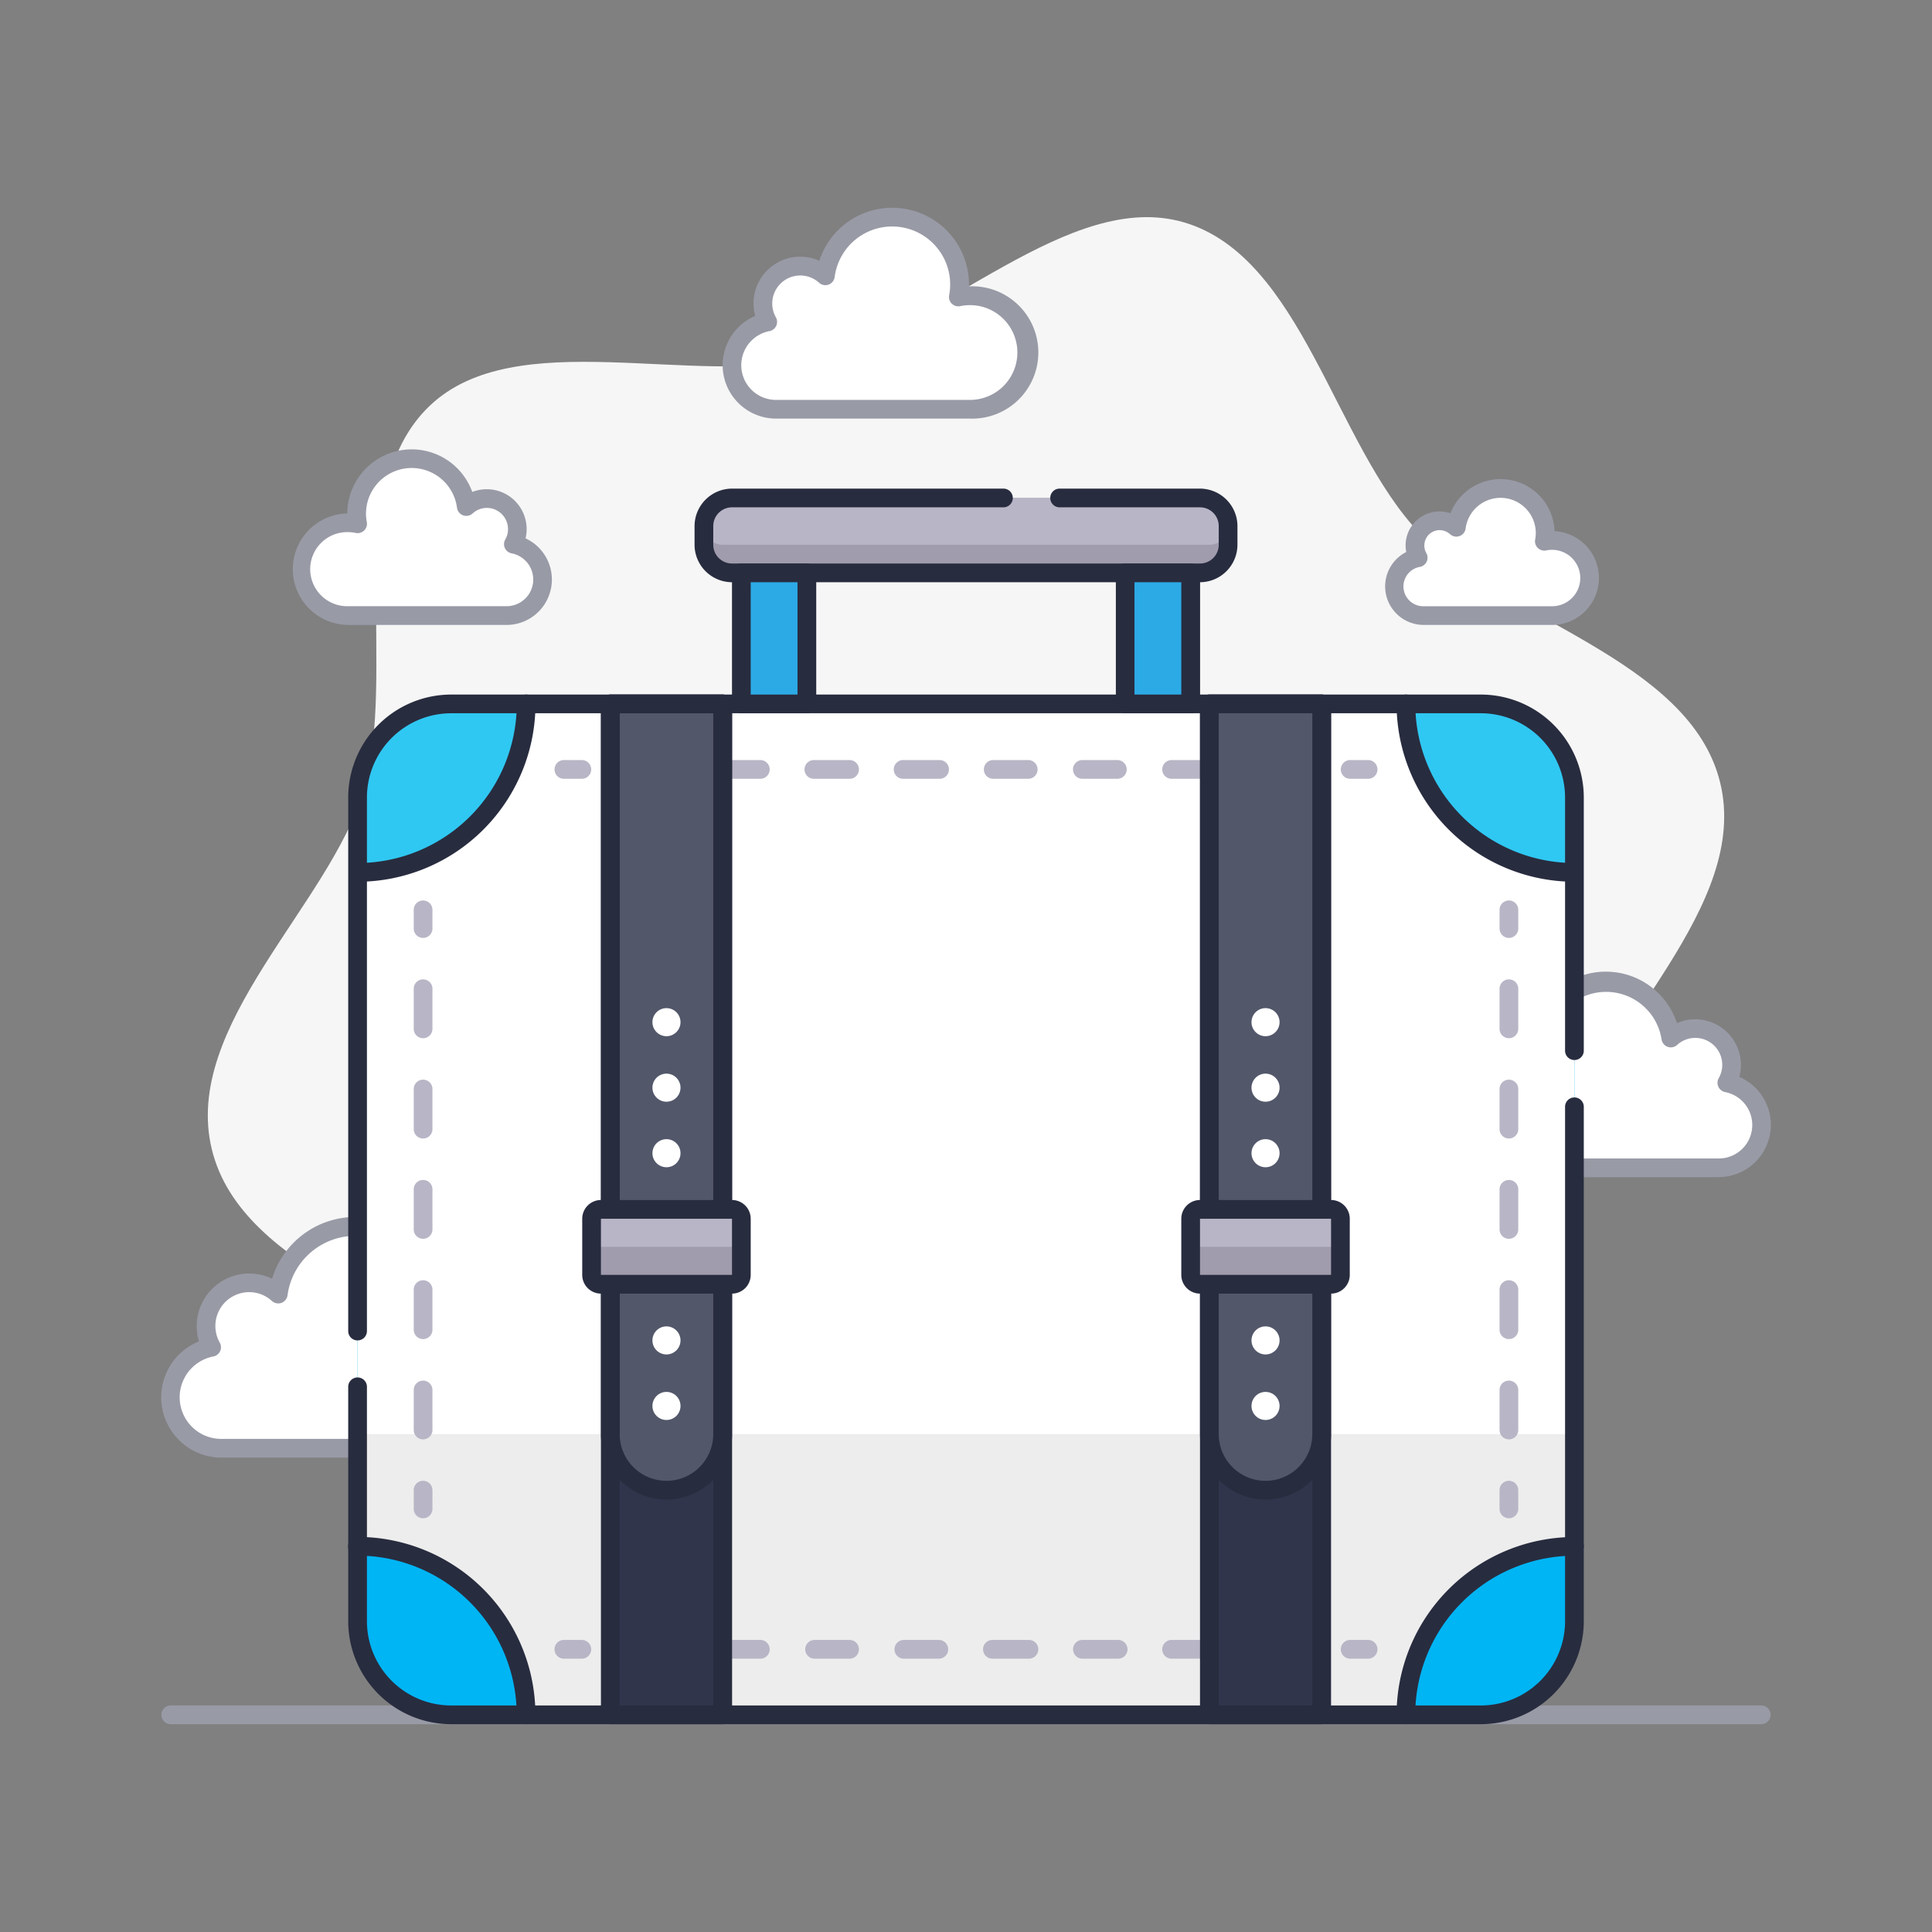 <svg id="a141ace1-07c6-4de9-bb83-7c1e011dc0e0" data-name="Capa 1" xmlns="http://www.w3.org/2000/svg" viewBox="0 0 1080 1080"><rect x="0" y="0" width="1080" height="1080" fill="#808080" stroke="none"/><defs><style>.b960f782-89c7-458f-bbe2-63d37bf65c23{fill:#f6f6f6;}.a3bde813-973f-4cfa-b4cc-90d44f399b9f{fill:#fff;}.a0792f22-9e98-473a-9e93-91b84b82f924{fill:#989aa6;}.b9204354-1f8f-4422-9701-7ebad1e2bbbe{fill:#2fc8f2;}.b4c25b05-406f-444a-96b6-232287620b23{fill:#00b5f4;}.a683dc21-a5dc-4328-8b5f-6d74d12ded9a{fill:#ededed;}.a95c1702-67d2-4813-ab4f-06a4f707988b{fill:#282c3f;}.ba3ad0ca-edb5-4595-83a2-a7f368cdc530{fill:#a09cad;}.fa33929c-4091-4418-b55f-9dc27631352b{fill:#b8b5c6;}.e0f4d152-f87e-488b-8acc-c56afa8b5222{fill:#2caae6;}.b74062b2-7dee-49af-968d-373eeae5a1b4{fill:#30354c;}.a7aba58b-7e87-457f-b4bf-39f9bd8bd9b6{fill:#52576a;}</style></defs><title>ICONS S2R</title><path class="b960f782-89c7-458f-bbe2-63d37bf65c23" d="M961.57,437.44c-16.92-69.3-121.79-91.23-167.9-139.3C746.1,248.55,727.85,143.63,661.84,124.3c-64-18.74-135.47,58.71-204.91,75.6s-168.62-19-216.78,27c-49.69,47.48-17.51,149-36.88,214.89C184.5,505.62,101.5,573.26,118.43,642.56s121.79,91.23,167.9,139.3c47.57,49.59,65.82,154.51,131.83,173.84,64,18.74,135.47-58.71,204.91-75.6s168.62,19,216.78-27c49.69-47.48,17.51-149,36.88-214.89C895.5,574.37,978.5,506.74,961.57,437.44Z"/><path class="a3bde813-973f-4cfa-b4cc-90d44f399b9f" d="M118.33,753.13a24.14,24.14,0,0,1,37.24-29.76A43.52,43.52,0,1,1,241.49,737,36.67,36.67,0,1,1,249,809.58H123.74a28.48,28.48,0,0,1-5.41-56.45Z"/><path class="a0792f22-9e98-473a-9e93-91b84b82f924" d="M249,814.82H123.74a33.72,33.72,0,0,1-12.5-65,29.37,29.37,0,0,1,40.85-35A48.76,48.76,0,0,1,247.49,729c0,.66,0,1.32,0,2A41.92,41.92,0,1,1,249,814.82Zm-109.67-92.5a18.9,18.9,0,0,0-16.47,28.23,5.25,5.25,0,0,1-3.57,7.72,23.25,23.25,0,0,0,4.42,46.08H249a31.44,31.44,0,1,0-6.46-62.21,5.22,5.22,0,0,1-6.22-6.08,38.28,38.28,0,1,0-75.59-12,5.23,5.23,0,0,1-8.71,3.2A18.85,18.85,0,0,0,139.36,722.32Z"/><path class="a3bde813-973f-4cfa-b4cc-90d44f399b9f" d="M792.77,311.77a13.82,13.82,0,0,1,21.33-17,24.93,24.93,0,1,1,49.21,7.82,20.42,20.42,0,0,1,4.32-.47,21,21,0,0,1,0,42H795.86a16.32,16.32,0,0,1-3.09-32.34Z"/><path class="a0792f22-9e98-473a-9e93-91b84b82f924" d="M867.63,349.34H795.86a21.55,21.55,0,0,1-9.77-40.76,19,19,0,0,1,18.72-22.68,19.26,19.26,0,0,1,6,1,30.16,30.16,0,0,1,58.19,10,26.25,26.25,0,0,1-1.33,52.46Zm-62.82-53a8.61,8.61,0,0,0-8.6,8.61,8.48,8.48,0,0,0,1.11,4.22,5.23,5.23,0,0,1-3.56,7.72,11.08,11.08,0,0,0,2.1,22h71.77a15.77,15.77,0,1,0-3.23-31.21,5.23,5.23,0,0,1-6.24-6.07,19.4,19.4,0,0,0,.36-3.63,19.7,19.7,0,0,0-39.23-2.56,5.23,5.23,0,0,1-8.7,3.2A8.64,8.64,0,0,0,804.81,296.36Z"/><path class="a3bde813-973f-4cfa-b4cc-90d44f399b9f" d="M965.33,605.34a20.31,20.31,0,0,0-31.33-25,36.62,36.62,0,1,0-72.29,11.48,30.86,30.86,0,1,0-6.34,61.06H960.78a24,24,0,0,0,4.55-47.5Z"/><path class="a0792f22-9e98-473a-9e93-91b84b82f924" d="M960.78,658.07H855.37a36.1,36.1,0,1,1,0-72.2h.47c0-.27,0-.55,0-.82a41.85,41.85,0,0,1,81.6-13.13A25.55,25.55,0,0,1,972.31,602a29.2,29.2,0,0,1-11.53,56ZM855.37,596.33a25.64,25.64,0,1,0,0,51.27H960.78a18.73,18.73,0,0,0,3.57-37.12,5.28,5.28,0,0,1-3.77-3,5.22,5.22,0,0,1,.2-4.77,15.07,15.07,0,0,0-23.26-18.58,5.24,5.24,0,0,1-8.71-3.2,31.38,31.38,0,1,0-62,9.84,5.22,5.22,0,0,1-6.23,6.08A25.94,25.94,0,0,0,855.37,596.33Z"/><path class="a3bde813-973f-4cfa-b4cc-90d44f399b9f" d="M429.17,179.93a20.88,20.88,0,0,1,32.22-25.74,37.65,37.65,0,0,1,75,4.88,38.38,38.38,0,0,1-.66,6.92,31.73,31.73,0,1,1,6.52,62.78H433.85a24.64,24.64,0,0,1-4.68-48.84Z"/><path class="a0792f22-9e98-473a-9e93-91b84b82f924" d="M542.24,234H433.85a29.88,29.88,0,0,1-11.67-57.39A26.11,26.11,0,0,1,458,145.77a42.88,42.88,0,0,1,83.66,13.3c0,.33,0,.66,0,1a37,37,0,1,1,.64,73.94Zm-94.88-80a15.66,15.66,0,0,0-13.64,23.37,5.24,5.24,0,0,1-3.56,7.72,19.4,19.4,0,0,0,3.69,38.46H542.24a26.49,26.49,0,1,0-5.43-52.42,5.23,5.23,0,0,1-6.24-6.07,32.15,32.15,0,0,0,.58-6,32.42,32.42,0,0,0-64.57-4.21,5.23,5.23,0,0,1-8.71,3.2A15.62,15.62,0,0,0,447.36,154Z"/><path class="a3bde813-973f-4cfa-b4cc-90d44f399b9f" d="M287,304.18a17.06,17.06,0,0,0-26.33-21,30.78,30.78,0,0,0-61.3,4,31.12,31.12,0,0,0,.54,5.66,25.3,25.3,0,0,0-5.33-.58,25.95,25.95,0,0,0,0,51.89h88.6A20.15,20.15,0,0,0,287,304.18Z"/><path class="a0792f22-9e98-473a-9e93-91b84b82f924" d="M283.17,349.34h-88.6a31.18,31.18,0,0,1-.44-62.35A36,36,0,0,1,264,275a22.31,22.31,0,0,1,30.4,20.79,21.72,21.72,0,0,1-.61,5.15,25.38,25.38,0,0,1-10.66,48.41Zm-88.6-51.88a20.71,20.71,0,1,0,0,41.41h88.6A14.91,14.91,0,0,0,286,309.32a5.23,5.23,0,0,1-3.56-7.72,11.62,11.62,0,0,0,1.54-5.82,11.83,11.83,0,0,0-19.8-8.76,5.23,5.23,0,0,1-8.71-3.2,25.55,25.55,0,0,0-50.88,3.32,25.17,25.17,0,0,0,.46,4.7,5.23,5.23,0,0,1-1.49,4.7,5.28,5.28,0,0,1-4.74,1.38A20.24,20.24,0,0,0,194.57,297.46Z"/><path class="a0792f22-9e98-473a-9e93-91b84b82f924" d="M984.77,963.84H95.23a5.24,5.24,0,0,1,0-10.47H984.77a5.24,5.24,0,0,1,0,10.47Z"/><rect class="b9204354-1f8f-4422-9701-7ebad1e2bbbe" x="199.88" y="393.49" width="680.23" height="565.12" rx="52.33"/><rect class="b4c25b05-406f-444a-96b6-232287620b23" x="199.88" y="487.67" width="680.23" height="470.93" rx="52.33"/><path class="a683dc21-a5dc-4328-8b5f-6d74d12ded9a" d="M785.93,393.49H294.07a94.19,94.19,0,0,1-94.19,94.18V864.42a94.19,94.19,0,0,1,94.19,94.18H785.93a94.19,94.19,0,0,1,94.19-94.18V487.67A94.19,94.19,0,0,1,785.93,393.49Z"/><path class="a3bde813-973f-4cfa-b4cc-90d44f399b9f" d="M785.93,393.49H294.07a94.19,94.19,0,0,1-94.19,94.18v314H880.12v-314A94.19,94.19,0,0,1,785.93,393.49Z"/><path class="a95c1702-67d2-4813-ab4f-06a4f707988b" d="M827.79,963.84H252.21a57.62,57.62,0,0,1-57.56-57.56V775.47a5.24,5.24,0,1,1,10.47,0V906.28a47.14,47.14,0,0,0,47.09,47.09H827.79a47.14,47.14,0,0,0,47.09-47.09V618.49a5.24,5.24,0,0,1,10.47,0V906.28A57.62,57.62,0,0,1,827.79,963.84Z"/><path class="a95c1702-67d2-4813-ab4f-06a4f707988b" d="M199.88,749.3a5.23,5.23,0,0,1-5.23-5.23V445.81a57.62,57.62,0,0,1,57.56-57.55H827.79a57.62,57.62,0,0,1,57.56,57.55V587.09a5.24,5.24,0,1,1-10.47,0V445.81a47.14,47.14,0,0,0-47.09-47.09H252.21a47.14,47.14,0,0,0-47.09,47.09V744.07A5.24,5.24,0,0,1,199.88,749.3Z"/><rect class="ba3ad0ca-edb5-4595-83a2-a7f368cdc530" x="393.49" y="278.37" width="293.02" height="41.86" rx="15.7"/><path class="fa33929c-4091-4418-b55f-9dc27631352b" d="M670.81,278.37H409.19a15.7,15.7,0,0,0-15.7,15.7h0A10.46,10.46,0,0,0,404,304.53h272.1a10.46,10.46,0,0,0,10.46-10.46h0A15.7,15.7,0,0,0,670.81,278.37Z"/><path class="a95c1702-67d2-4813-ab4f-06a4f707988b" d="M670.81,325.47H409.19a21,21,0,0,1-20.93-20.94V294.07a21,21,0,0,1,20.93-20.93H560.93a5.23,5.23,0,0,1,0,10.46H409.19a10.48,10.48,0,0,0-10.47,10.47v10.46A10.47,10.47,0,0,0,409.19,315H670.81a10.47,10.47,0,0,0,10.47-10.47V294.07a10.48,10.48,0,0,0-10.47-10.47H592.33a5.23,5.23,0,1,1,0-10.46h78.48a21,21,0,0,1,20.93,20.93v10.46A21,21,0,0,1,670.81,325.47Z"/><path class="fa33929c-4091-4418-b55f-9dc27631352b" d="M843.49,848.72a5.23,5.23,0,0,1-5.23-5.23V833a5.23,5.23,0,0,1,10.46,0v10.47A5.23,5.23,0,0,1,843.49,848.72Z"/><path class="fa33929c-4091-4418-b55f-9dc27631352b" d="M843.49,804.62a5.23,5.23,0,0,1-5.23-5.24V777a5.23,5.23,0,1,1,10.46,0v22.42A5.23,5.23,0,0,1,843.49,804.62Zm0-56.06a5.23,5.23,0,0,1-5.23-5.24V720.9a5.23,5.23,0,1,1,10.46,0v22.42A5.23,5.23,0,0,1,843.49,748.56Zm0-56.07a5.23,5.23,0,0,1-5.23-5.23V664.84a5.23,5.23,0,1,1,10.46,0v22.42A5.23,5.23,0,0,1,843.49,692.49Zm0-56.06a5.23,5.23,0,0,1-5.23-5.23V608.77a5.23,5.23,0,0,1,10.46,0V631.2A5.23,5.23,0,0,1,843.49,636.43Zm0-56.07a5.23,5.23,0,0,1-5.23-5.23V552.71a5.23,5.23,0,0,1,10.46,0v22.42A5.23,5.23,0,0,1,843.49,580.36Z"/><path class="fa33929c-4091-4418-b55f-9dc27631352b" d="M843.49,524.3a5.23,5.23,0,0,1-5.23-5.23V508.6a5.23,5.23,0,0,1,10.46,0v10.47A5.23,5.23,0,0,1,843.49,524.3Z"/><path class="fa33929c-4091-4418-b55f-9dc27631352b" d="M325.47,927.21H315a5.24,5.24,0,0,1,0-10.47h10.47a5.24,5.24,0,0,1,0,10.47Z"/><path class="fa33929c-4091-4418-b55f-9dc27631352b" d="M724.6,927.21h-20a5.24,5.24,0,0,1,0-10.47h20a5.24,5.24,0,0,1,0,10.47Zm-49.89,0h-20a5.24,5.24,0,0,1,0-10.47h20a5.24,5.24,0,0,1,0,10.47Zm-49.9,0H604.86a5.24,5.24,0,0,1,0-10.47h19.95a5.24,5.24,0,1,1,0,10.47Zm-49.89,0H555a5.24,5.24,0,1,1,0-10.47h19.95a5.24,5.24,0,1,1,0,10.47Zm-49.89,0h-20a5.24,5.24,0,0,1,0-10.47h20a5.24,5.24,0,0,1,0,10.47Zm-49.89,0h-20a5.24,5.24,0,0,1,0-10.47h20a5.24,5.24,0,0,1,0,10.47Zm-49.89,0h-20a5.24,5.24,0,0,1,0-10.47h20a5.24,5.24,0,0,1,0,10.47Zm-49.89,0h-20a5.24,5.24,0,0,1,0-10.47h20a5.24,5.24,0,0,1,0,10.47Z"/><path class="fa33929c-4091-4418-b55f-9dc27631352b" d="M765,927.21H754.53a5.24,5.24,0,0,1,0-10.47H765a5.24,5.24,0,0,1,0,10.47Z"/><path class="fa33929c-4091-4418-b55f-9dc27631352b" d="M236.51,524.3a5.23,5.23,0,0,1-5.23-5.23V508.6a5.23,5.23,0,0,1,10.46,0v10.47A5.23,5.23,0,0,1,236.51,524.3Z"/><path class="fa33929c-4091-4418-b55f-9dc27631352b" d="M236.51,804.62a5.23,5.23,0,0,1-5.23-5.24V777a5.23,5.23,0,0,1,10.46,0v22.42A5.23,5.23,0,0,1,236.51,804.62Zm0-56.06a5.23,5.23,0,0,1-5.23-5.24V720.9a5.23,5.23,0,1,1,10.46,0v22.42A5.23,5.23,0,0,1,236.51,748.56Zm0-56.07a5.23,5.23,0,0,1-5.23-5.23V664.84a5.23,5.23,0,1,1,10.46,0v22.42A5.23,5.23,0,0,1,236.51,692.49Zm0-56.06a5.23,5.23,0,0,1-5.23-5.23V608.77a5.23,5.23,0,0,1,10.46,0V631.2A5.23,5.23,0,0,1,236.51,636.43Zm0-56.06a5.23,5.23,0,0,1-5.23-5.23V552.71a5.23,5.23,0,0,1,10.46,0v22.43A5.23,5.23,0,0,1,236.51,580.37Z"/><path class="fa33929c-4091-4418-b55f-9dc27631352b" d="M236.51,848.72a5.23,5.23,0,0,1-5.23-5.23V833a5.23,5.23,0,0,1,10.46,0v10.47A5.23,5.23,0,0,1,236.51,848.72Z"/><path class="fa33929c-4091-4418-b55f-9dc27631352b" d="M765,435.35H754.53a5.24,5.24,0,0,1,0-10.47H765a5.24,5.24,0,0,1,0,10.47Z"/><path class="fa33929c-4091-4418-b55f-9dc27631352b" d="M724.6,435.35h-20a5.24,5.24,0,0,1,0-10.47h20a5.24,5.24,0,0,1,0,10.47Zm-49.89,0h-20a5.24,5.24,0,0,1,0-10.47h20a5.24,5.24,0,0,1,0,10.47Zm-49.89,0h-20a5.24,5.24,0,0,1,0-10.47h20a5.24,5.24,0,0,1,0,10.47Zm-49.89,0H555a5.24,5.24,0,0,1,0-10.47h20a5.24,5.24,0,0,1,0,10.47Zm-49.9,0H505.08a5.24,5.24,0,1,1,0-10.47H525a5.24,5.24,0,1,1,0,10.47Zm-49.89,0H455.19a5.24,5.24,0,1,1,0-10.47h19.95a5.24,5.24,0,0,1,0,10.47Zm-49.89,0h-20a5.24,5.24,0,0,1,0-10.47h20a5.24,5.24,0,0,1,0,10.47Zm-49.89,0h-20a5.24,5.24,0,0,1,0-10.47h20a5.24,5.24,0,0,1,0,10.47Z"/><path class="fa33929c-4091-4418-b55f-9dc27631352b" d="M325.47,435.35H315a5.24,5.24,0,0,1,0-10.47h10.47a5.24,5.24,0,0,1,0,10.47Z"/><path class="a95c1702-67d2-4813-ab4f-06a4f707988b" d="M199.88,492.91a5.24,5.24,0,0,1,0-10.47,89.06,89.06,0,0,0,89-88.95,5.23,5.23,0,0,1,10.46,0A99.53,99.53,0,0,1,199.88,492.91Z"/><path class="a95c1702-67d2-4813-ab4f-06a4f707988b" d="M880.12,492.91a99.53,99.53,0,0,1-99.42-99.42,5.23,5.23,0,0,1,10.46,0,89.06,89.06,0,0,0,89,88.95,5.24,5.24,0,0,1,0,10.47Z"/><path class="a95c1702-67d2-4813-ab4f-06a4f707988b" d="M785.93,963.84a5.23,5.23,0,0,1-5.23-5.24,99.53,99.53,0,0,1,99.42-99.41,5.23,5.23,0,1,1,0,10.46,89.06,89.06,0,0,0-89,89A5.23,5.23,0,0,1,785.93,963.84Z"/><path class="a95c1702-67d2-4813-ab4f-06a4f707988b" d="M294.07,963.84a5.23,5.23,0,0,1-5.23-5.24,89.06,89.06,0,0,0-89-89,5.23,5.23,0,0,1,0-10.46A99.53,99.53,0,0,1,299.3,958.6,5.23,5.23,0,0,1,294.07,963.84Z"/><rect class="e0f4d152-f87e-488b-8acc-c56afa8b5222" x="628.95" y="320.23" width="36.63" height="73.26"/><rect class="e0f4d152-f87e-488b-8acc-c56afa8b5222" x="414.42" y="320.23" width="36.63" height="73.26"/><path class="a95c1702-67d2-4813-ab4f-06a4f707988b" d="M665.58,398.72H629a5.23,5.23,0,0,1-5.23-5.23V320.23A5.23,5.23,0,0,1,629,315h36.63a5.23,5.23,0,0,1,5.23,5.23v73.26A5.23,5.23,0,0,1,665.58,398.72Zm-31.39-10.46h26.16V325.47H634.19Z"/><path class="a95c1702-67d2-4813-ab4f-06a4f707988b" d="M451.05,398.72H414.42a5.23,5.23,0,0,1-5.23-5.23V320.23a5.23,5.23,0,0,1,5.23-5.23h36.63a5.23,5.23,0,0,1,5.23,5.23v73.26A5.23,5.23,0,0,1,451.05,398.72Zm-31.4-10.46h26.16V325.47H419.65Z"/><rect class="b74062b2-7dee-49af-968d-373eeae5a1b4" x="676.05" y="393.49" width="62.79" height="565.12"/><path class="a95c1702-67d2-4813-ab4f-06a4f707988b" d="M738.84,963.84H676.05a5.24,5.24,0,0,1-5.24-5.24V393.49a5.24,5.24,0,0,1,5.24-5.23h62.79a5.23,5.23,0,0,1,5.23,5.23V958.6A5.23,5.23,0,0,1,738.84,963.84Zm-57.56-10.47H733.6V398.72H681.28Z"/><path class="a7aba58b-7e87-457f-b4bf-39f9bd8bd9b6" d="M738.84,393.49H676.05V801.63A31.39,31.39,0,0,0,707.44,833h0a31.39,31.39,0,0,0,31.4-31.39Z"/><rect class="b74062b2-7dee-49af-968d-373eeae5a1b4" x="341.16" y="393.49" width="62.79" height="565.12"/><path class="a7aba58b-7e87-457f-b4bf-39f9bd8bd9b6" d="M404,393.49H341.16V801.63A31.39,31.39,0,0,0,372.56,833h0A31.39,31.39,0,0,0,404,801.63Z"/><path class="a95c1702-67d2-4813-ab4f-06a4f707988b" d="M707.44,838.26a36.68,36.68,0,0,1-36.63-36.63V393.49a5.24,5.24,0,0,1,5.24-5.23h62.79a5.23,5.23,0,0,1,5.23,5.23V801.63A36.68,36.68,0,0,1,707.44,838.26ZM681.28,398.72V801.63a26.16,26.16,0,1,0,52.32,0V398.72Z"/><circle class="a3bde813-973f-4cfa-b4cc-90d44f399b9f" cx="707.44" cy="785.93" r="7.85"/><circle class="a3bde813-973f-4cfa-b4cc-90d44f399b9f" cx="707.44" cy="749.3" r="7.85"/><circle class="a3bde813-973f-4cfa-b4cc-90d44f399b9f" cx="707.44" cy="644.65" r="7.85"/><circle class="a3bde813-973f-4cfa-b4cc-90d44f399b9f" cx="707.44" cy="608.02" r="7.85"/><circle class="a3bde813-973f-4cfa-b4cc-90d44f399b9f" cx="707.44" cy="571.4" r="7.85"/><path class="a95c1702-67d2-4813-ab4f-06a4f707988b" d="M372.56,838.26a36.68,36.68,0,0,1-36.63-36.63V393.49a5.23,5.23,0,0,1,5.23-5.23H404a5.24,5.24,0,0,1,5.24,5.23V801.63A36.68,36.68,0,0,1,372.56,838.26ZM346.4,398.72V801.63a26.16,26.16,0,1,0,52.32,0V398.72Z"/><path class="a95c1702-67d2-4813-ab4f-06a4f707988b" d="M404,963.84H341.16a5.23,5.23,0,0,1-5.23-5.24V393.49a5.23,5.23,0,0,1,5.23-5.23H404a5.24,5.24,0,0,1,5.24,5.23V958.6A5.24,5.24,0,0,1,404,963.84ZM346.4,953.37h52.32V398.72H346.4Z"/><circle class="a3bde813-973f-4cfa-b4cc-90d44f399b9f" cx="372.56" cy="785.93" r="7.85"/><circle class="a3bde813-973f-4cfa-b4cc-90d44f399b9f" cx="372.56" cy="749.3" r="7.85"/><circle class="a3bde813-973f-4cfa-b4cc-90d44f399b9f" cx="372.56" cy="644.65" r="7.85"/><circle class="a3bde813-973f-4cfa-b4cc-90d44f399b9f" cx="372.56" cy="608.02" r="7.85"/><circle class="a3bde813-973f-4cfa-b4cc-90d44f399b9f" cx="372.56" cy="571.4" r="7.85"/><rect class="ba3ad0ca-edb5-4595-83a2-a7f368cdc530" x="665.58" y="676.05" width="83.72" height="41.86" rx="5.23"/><rect class="ba3ad0ca-edb5-4595-83a2-a7f368cdc530" x="330.7" y="676.05" width="83.72" height="41.86" rx="5.23"/><rect class="fa33929c-4091-4418-b55f-9dc27631352b" x="665.58" y="676.05" width="83.72" height="20.93" rx="5.23"/><rect class="fa33929c-4091-4418-b55f-9dc27631352b" x="330.7" y="676.05" width="83.72" height="20.93" rx="5.23"/><path class="a95c1702-67d2-4813-ab4f-06a4f707988b" d="M409.19,723.14H335.93a10.48,10.48,0,0,1-10.46-10.47V681.28a10.48,10.48,0,0,1,10.46-10.47h73.26a10.48,10.48,0,0,1,10.46,10.47v31.39A10.48,10.48,0,0,1,409.19,723.14Zm-73.26-41.86v31.39h73.26V681.28Z"/><path class="a95c1702-67d2-4813-ab4f-06a4f707988b" d="M744.07,723.14H670.81a10.48,10.48,0,0,1-10.46-10.47V681.28a10.48,10.48,0,0,1,10.46-10.47h73.26a10.48,10.48,0,0,1,10.46,10.47v31.39A10.48,10.48,0,0,1,744.07,723.14Zm-73.26-41.86v31.39h73.26V681.28Z"/></svg>